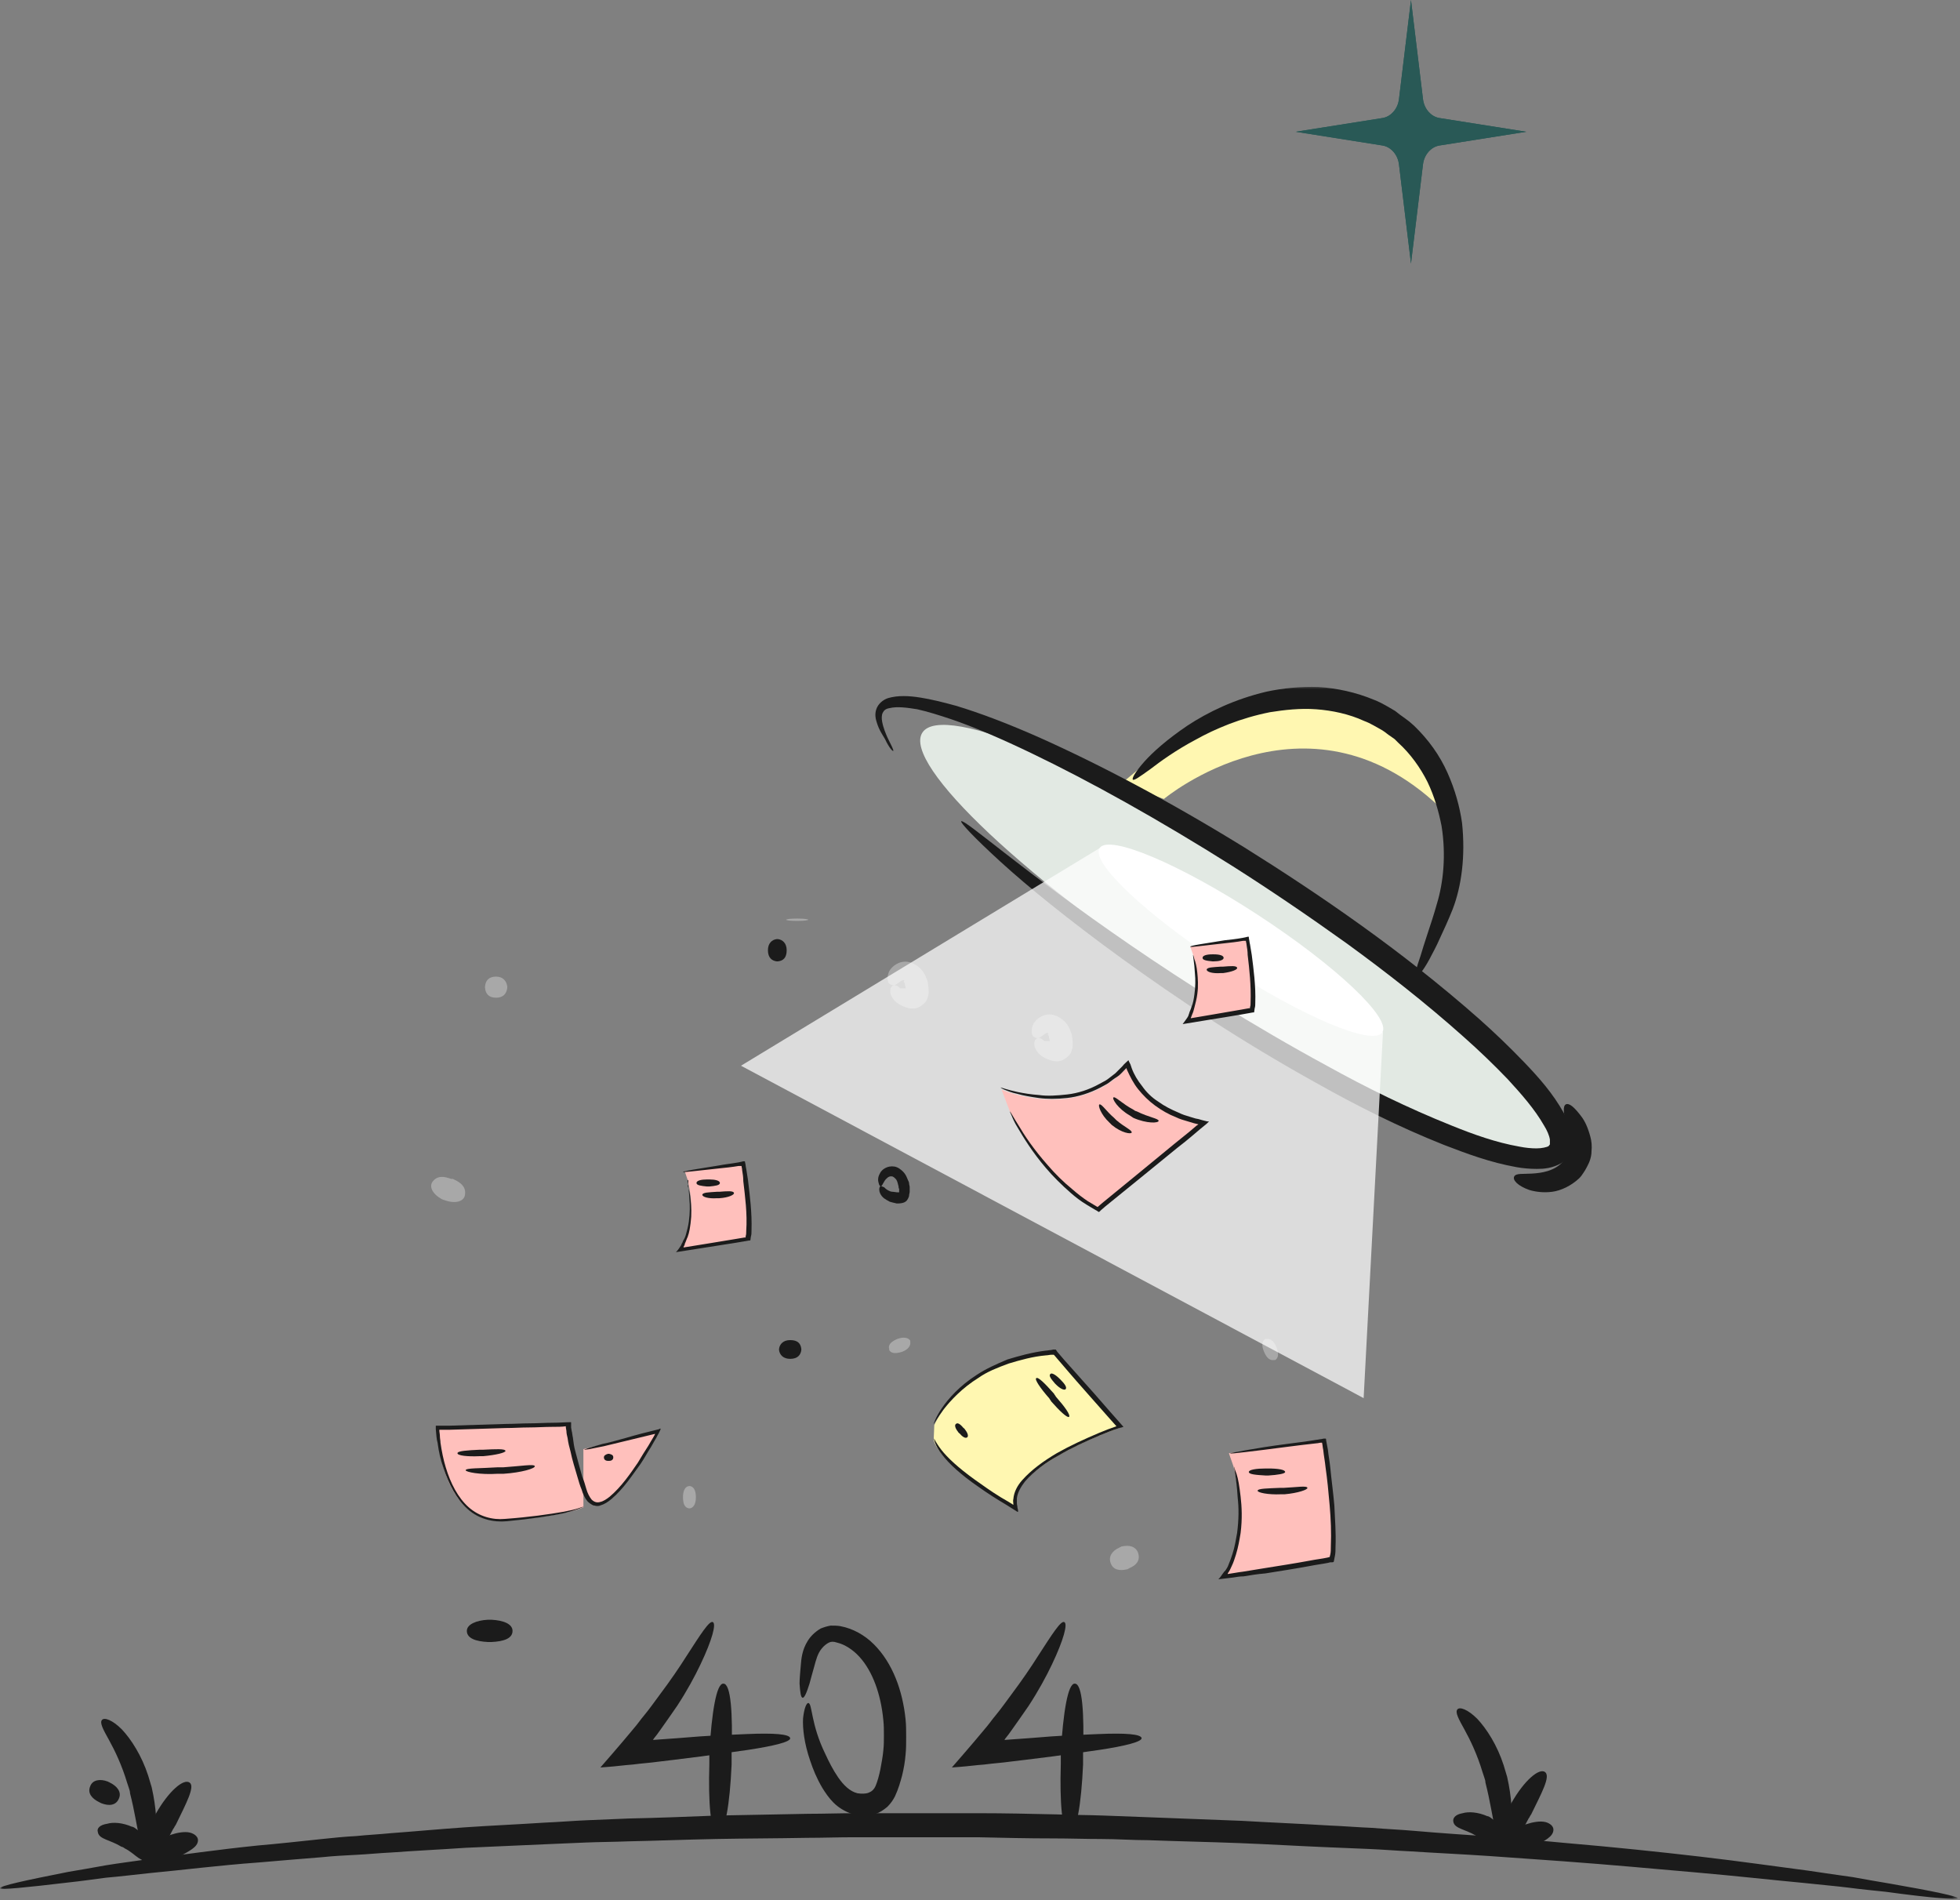 <svg width="357" height="346" viewBox="0 0 357 346" fill="none" xmlns="http://www.w3.org/2000/svg">
<rect x="0" y="0" width="357" height="346" fill="#808080" stroke="none"/>
<g clip-path="url(#clip0_2159_7534)">
<path fill-rule="evenodd" clip-rule="evenodd" d="M257 0L259.187 18.046C259.291 18.919 259.638 19.712 260.193 20.347C260.749 20.981 261.443 21.378 262.207 21.497L278 23.995L262.207 26.494C261.443 26.613 260.749 27.01 260.193 27.644C259.638 28.279 259.291 29.072 259.187 29.945L257 47.991L254.813 29.945C254.709 29.072 254.362 28.279 253.807 27.644C253.251 27.01 252.557 26.613 251.793 26.494L236 23.995L251.793 21.497C252.557 21.378 253.251 20.981 253.807 20.347C254.362 19.712 254.709 18.919 254.813 18.046L257 0Z" fill="#295956"/>
<path fill-rule="evenodd" clip-rule="evenodd" d="M257 0L259.187 18.046C259.291 18.919 259.638 19.712 260.193 20.347C260.749 20.981 261.443 21.378 262.207 21.497L278 23.995L262.207 26.494C261.443 26.613 260.749 27.01 260.193 27.644C259.638 28.279 259.291 29.072 259.187 29.945L257 47.991L254.813 29.945C254.709 29.072 254.362 28.279 253.807 27.644C253.251 27.01 252.557 26.613 251.793 26.494L236 23.995L251.793 21.497C252.557 21.378 253.251 20.981 253.807 20.347C254.362 19.712 254.709 18.919 254.813 18.046L257 0Z" fill="#295956"/>
<mask id="mask0_2159_7534" style="mask-type:luminance" maskUnits="userSpaceOnUse" x="0" y="125" width="357" height="221">
<path d="M356.562 125H0V346H356.562V125Z" fill="white"/>
</mask>
<g mask="url(#mask0_2159_7534)">
<path d="M356.562 345.68C356.669 345.36 352.187 344.398 344.186 343.011C342.158 342.691 339.918 342.264 337.464 341.836C335.01 341.516 332.343 341.089 329.356 340.662C323.594 339.915 316.979 338.953 309.618 338.1C302.256 337.245 294.148 336.391 285.399 335.644C281.024 335.217 276.544 334.896 271.849 334.469C267.155 334.149 262.353 333.829 257.446 333.402C254.992 333.189 252.431 333.082 249.87 332.868C247.31 332.762 244.75 332.547 242.189 332.442C236.961 332.12 231.626 331.907 226.186 331.587C220.744 331.373 215.196 331.16 209.541 330.946C206.767 330.84 203.887 330.733 201.006 330.626C198.125 330.52 195.244 330.52 192.365 330.413C187.67 330.306 183.083 330.199 178.388 330.199C173.799 330.199 169.106 330.199 164.411 330.199C161.53 330.199 158.65 330.199 155.769 330.199C152.889 330.199 150.008 330.306 147.234 330.306C141.579 330.413 136.031 330.52 130.59 330.626C125.149 330.84 119.814 331.053 114.586 331.16C112.026 331.267 109.358 331.373 106.905 331.48C104.344 331.587 101.89 331.8 99.329 331.907C94.422 332.227 89.514 332.442 84.82 332.762C80.125 333.082 75.644 333.509 71.27 333.829C69.136 334.042 66.895 334.149 64.868 334.362C62.734 334.469 60.707 334.683 58.68 334.896C54.626 335.324 50.785 335.751 47.051 336.071C39.689 336.818 33.074 337.78 27.313 338.527C24.432 338.953 21.765 339.274 19.204 339.7C16.75 340.128 14.51 340.555 12.483 340.875C4.374 342.477 0 343.438 0 343.865C0.107 344.185 4.481 343.758 12.59 342.797C14.617 342.584 16.857 342.264 19.311 341.943C21.765 341.729 24.432 341.409 27.42 341.089C33.181 340.555 39.796 339.7 47.157 339.167C50.785 338.847 54.733 338.527 58.68 338.206C60.707 337.993 62.734 337.886 64.868 337.78C67.002 337.673 69.136 337.458 71.27 337.353C75.644 337.031 80.125 336.818 84.82 336.498C89.514 336.284 94.315 336.071 99.223 335.858C101.677 335.751 104.237 335.644 106.691 335.537C109.252 335.431 111.812 335.431 114.373 335.324C119.601 335.217 124.936 335.004 130.376 334.896C135.818 334.789 141.366 334.789 147.021 334.683C149.795 334.683 152.675 334.576 155.555 334.576C158.436 334.576 161.317 334.576 164.197 334.576C168.892 334.576 173.479 334.576 178.068 334.576C182.655 334.683 187.243 334.789 191.937 334.789C194.818 334.789 197.698 334.896 200.579 334.896C203.46 334.896 206.234 335.111 209.115 335.111C214.77 335.324 220.318 335.431 225.758 335.644C231.2 335.858 236.534 336.178 241.656 336.391C244.216 336.498 246.776 336.605 249.337 336.711C251.898 336.818 254.352 337.031 256.805 337.138C261.713 337.458 266.515 337.673 271.209 337.993C275.904 338.313 280.384 338.633 284.758 338.953C293.507 339.594 301.509 340.342 308.871 340.982C316.233 341.622 322.848 342.369 328.609 342.904C331.49 343.224 334.157 343.438 336.717 343.758C339.171 344.078 341.412 344.291 343.439 344.505C352.08 345.68 356.562 346 356.562 345.68Z" fill="#1B1B1B"/>
<path d="M34.568 324.647C33.501 323.793 30.727 326.142 28.38 330.306C28.273 330.52 28.166 330.733 28.059 330.946C27.953 331.16 27.846 331.373 27.739 331.587C25.712 335.858 25.285 339.594 26.566 339.915C27.846 340.235 29.34 337.245 31.367 333.402C31.474 333.189 31.58 332.975 31.687 332.868C31.794 332.655 31.9 332.442 32.007 332.334C33.927 328.384 35.528 325.395 34.568 324.647Z" fill="#1B1B1B"/>
<path d="M18.565 313.224C18.139 313.758 18.779 314.932 19.846 316.853C20.913 318.775 22.193 321.444 23.153 324.647C23.26 324.967 23.366 325.288 23.473 325.608C23.58 325.929 23.686 326.249 23.686 326.569C24.54 329.878 24.967 332.975 25.5 335.217C26.034 337.458 26.567 338.847 27.314 338.74C27.954 338.74 28.381 337.245 28.488 334.896C28.594 332.547 28.488 329.238 27.634 325.502C27.527 325.182 27.421 324.754 27.314 324.434C27.207 324.113 27.101 323.687 26.994 323.366C25.82 319.736 23.9 316.747 22.193 314.932C20.486 313.224 18.992 312.689 18.565 313.224Z" fill="#1B1B1B"/>
<path d="M36.062 335.111C36.062 334.469 35.422 333.936 34.568 333.722C33.608 333.509 32.327 333.722 31.047 334.149L30.62 334.363L30.194 334.576C28.913 335.217 27.953 336.071 27.42 336.925C26.886 337.78 26.886 338.42 27.42 338.953C28.38 339.915 29.98 339.167 32.007 338.313L32.327 338.206L32.648 338.1C34.355 337.138 36.062 336.391 36.062 335.111Z" fill="#1B1B1B"/>
<path d="M17.819 333.616C17.925 334.363 18.566 334.683 19.312 335.004C20.059 335.324 21.02 335.644 22.086 336.285L22.407 336.391L22.727 336.605C23.794 337.138 24.54 337.886 25.18 338.313C25.821 338.74 26.461 339.06 27.208 338.847C27.741 338.633 28.061 337.886 27.741 336.711C27.421 335.537 26.461 334.149 24.967 333.189C24.86 333.082 24.647 332.975 24.54 332.868C24.327 332.762 24.22 332.655 24.007 332.655C22.3 331.907 20.593 331.8 19.526 332.12C18.139 332.334 17.605 332.975 17.819 333.616Z" fill="#1B1B1B"/>
<path d="M281.454 322.726C280.387 321.871 277.613 324.22 275.266 328.384C275.159 328.598 275.052 328.811 274.946 329.024C274.839 329.238 274.732 329.451 274.626 329.665C272.598 333.936 272.172 337.673 273.453 337.993C274.732 338.313 276.227 335.324 278.253 331.48C278.36 331.267 278.466 331.053 278.573 330.946C278.68 330.733 278.786 330.52 278.893 330.413C280.814 326.462 282.415 323.58 281.454 322.726Z" fill="#1B1B1B"/>
<path d="M265.446 311.302C265.02 311.836 265.66 313.009 266.726 314.931C267.794 316.853 269.074 319.522 270.033 322.726C270.14 323.046 270.247 323.366 270.353 323.686C270.46 324.007 270.568 324.327 270.568 324.647C271.421 327.957 271.848 331.053 272.381 333.295C272.914 335.537 273.447 336.925 274.195 336.818C274.835 336.818 275.262 335.324 275.368 332.975C275.475 330.626 275.368 327.316 274.515 323.58C274.408 323.26 274.302 322.833 274.195 322.512C274.088 322.191 273.982 321.765 273.875 321.444C272.701 317.815 270.781 314.825 269.074 313.011C267.366 311.302 265.873 310.768 265.446 311.302Z" fill="#1B1B1B"/>
<path d="M282.946 333.189C282.946 332.547 282.306 332.014 281.452 331.8C280.492 331.587 279.212 331.8 277.931 332.227L277.505 332.442L277.078 332.655C275.798 333.295 274.837 334.149 274.304 335.004C273.771 335.858 273.771 336.498 274.304 337.031C275.264 337.993 276.865 337.245 278.892 336.391L279.212 336.284L279.532 336.178C281.345 335.217 282.946 334.469 282.946 333.189Z" fill="#1B1B1B"/>
<path d="M264.703 331.694C264.809 332.442 265.449 332.762 266.196 333.082C266.944 333.402 267.903 333.722 268.97 334.363L269.29 334.469L269.61 334.683C270.678 335.217 271.424 335.964 272.064 336.391C272.704 336.818 273.345 337.138 274.092 336.925C274.625 336.711 274.945 335.964 274.625 334.789C274.305 333.615 273.345 332.227 271.851 331.267C271.744 331.16 271.531 331.053 271.424 330.946C271.211 330.84 271.104 330.733 270.891 330.733C269.183 329.985 267.477 329.878 266.409 330.199C265.129 330.413 264.596 331.053 264.703 331.694Z" fill="#1B1B1B"/>
<path d="M16.431 325.288C15.898 326.569 16.751 327.529 18.031 328.171C18.138 328.171 18.138 328.277 18.245 328.277C18.352 328.277 18.352 328.384 18.458 328.384C19.845 328.918 21.125 328.811 21.659 327.529C22.192 326.355 21.339 325.288 20.059 324.647C19.952 324.647 19.952 324.54 19.845 324.54C19.738 324.54 19.738 324.434 19.632 324.434C18.245 323.9 16.858 324.113 16.431 325.288Z" fill="#1B1B1B"/>
<path d="M160.465 215.962C160.785 215.962 160.892 215.108 161.533 214.574C161.853 214.254 162.173 214.147 162.6 214.254C162.813 214.361 162.919 214.468 163.133 214.681C163.346 214.895 163.453 215.215 163.559 215.642C163.559 215.749 163.666 215.962 163.666 216.069C163.666 216.176 163.666 216.39 163.773 216.496C163.773 216.71 163.773 216.923 163.773 217.03C163.773 217.137 163.773 217.137 163.773 217.137C163.773 217.137 163.773 217.137 163.559 217.137C163.239 217.137 162.813 217.03 162.6 217.03C162.28 217.03 162.066 216.923 161.853 216.817C161.426 216.603 161.213 216.39 161 216.176C160.785 216.176 160.572 215.962 160.465 215.962C160.359 215.962 160.145 216.176 160.145 216.603C160.145 217.03 160.359 217.671 161 218.204C161.32 218.418 161.64 218.632 162.066 218.845C162.493 218.952 162.813 219.059 163.346 219.165C163.559 219.165 163.986 219.165 164.414 219.059C164.84 218.952 165.16 218.738 165.374 218.311C165.48 218.098 165.587 217.884 165.587 217.671C165.587 217.457 165.694 217.244 165.694 217.03C165.694 216.71 165.694 216.496 165.694 216.176C165.694 215.962 165.587 215.749 165.587 215.535C165.587 215.322 165.48 215.108 165.374 214.895C165.16 214.361 164.947 213.827 164.52 213.4C164.094 212.973 163.559 212.546 162.919 212.439C161.64 212.226 160.572 212.973 160.252 213.72C159.825 214.468 159.932 215.108 160.039 215.429C160.145 215.856 160.252 216.069 160.465 215.962Z" fill="#1B1B1B"/>
<path d="M162.811 179.449C163.451 179.343 163.877 178.595 164.517 178.488C164.624 178.488 164.732 178.489 164.732 178.595C164.732 178.595 164.732 178.809 164.732 178.488C164.732 178.488 164.732 178.489 164.624 178.702C164.517 178.809 164.624 178.809 164.624 178.809C164.732 178.915 164.838 179.129 164.838 179.449C164.838 179.556 164.945 179.663 164.945 179.77C164.945 179.876 164.945 179.983 164.945 180.09C164.945 180.303 164.945 180.41 165.052 180.624L165.372 180.731C165.478 180.731 165.585 180.731 165.691 180.837C165.905 180.837 166.118 180.944 166.225 181.051C166.438 181.158 166.225 181.051 166.225 180.944C166.118 180.731 166.011 180.41 166.011 179.983C166.011 179.983 166.011 179.983 165.905 179.983C165.798 179.983 165.585 179.983 165.265 179.983C164.945 179.983 164.732 179.983 164.517 179.983C164.304 179.983 164.197 179.983 163.984 179.983C163.664 179.663 163.237 179.343 162.811 179.449C162.384 179.556 162.064 179.876 162.171 180.731C162.171 181.158 162.491 181.691 162.917 182.225C163.344 182.652 163.984 183.079 164.624 183.293C164.838 183.4 165.158 183.506 165.585 183.613C166.011 183.613 166.545 183.827 167.398 183.4C167.826 183.186 168.359 182.759 168.679 182.332C168.999 181.798 168.999 181.478 169.106 181.158C169.212 180.517 169.106 180.09 169.106 179.77C169.106 179.556 168.999 179.236 168.999 179.022C168.999 178.809 168.892 178.488 168.786 178.275C168.572 177.634 168.252 176.994 167.718 176.46C167.185 175.926 166.438 175.392 165.478 175.179C163.771 174.859 162.384 176.033 161.958 176.887C161.53 177.848 161.638 178.595 161.851 179.022C162.171 179.343 162.491 179.449 162.811 179.449Z" fill="#A8A8A8"/>
<path d="M223.837 264.647L241.015 262.298C241.015 262.298 243.682 278.418 242.401 283.971C231.199 286.106 222.664 287.173 222.664 287.173C222.664 287.173 227.892 280.767 224.691 267.102" fill="#FFC0BC"/>
<path d="M224.797 267.103C224.69 267.103 225.224 269.132 225.437 272.761C225.65 274.576 225.65 276.712 225.33 279.167C225.117 280.341 224.904 281.73 224.477 283.01C224.264 283.652 224.051 284.292 223.731 285.039C223.624 285.359 223.411 285.679 223.196 286L222.983 286.214C222.876 286.321 222.77 286.534 222.663 286.641C222.45 286.961 222.236 287.281 221.916 287.601C222.77 287.494 223.731 287.388 224.584 287.281C225.224 287.174 225.864 287.068 226.505 287.068C227.785 286.854 229.064 286.641 230.452 286.534C233.119 286.107 235.893 285.679 238.774 285.146C239.841 284.932 240.801 284.825 241.868 284.612L242.295 284.505H242.615C242.721 284.505 242.828 284.505 242.935 284.399L243.148 283.33C243.255 282.797 243.255 282.263 243.255 281.73C243.361 279.061 243.148 276.605 243.041 274.149C242.828 271.694 242.508 269.452 242.295 267.21C242.188 266.141 241.975 265.074 241.868 264.007C241.762 263.473 241.655 262.832 241.547 262.299C241.547 262.192 241.547 261.978 241.441 261.978H241.121L240.587 262.085C240.374 262.085 240.054 262.192 239.841 262.192C237.92 262.512 236.107 262.725 234.506 262.939C231.199 263.366 228.638 263.794 226.825 264.114C225.01 264.434 224.051 264.647 224.051 264.647C224.051 264.754 225.01 264.647 226.825 264.434C228.638 264.221 231.305 263.9 234.506 263.473C236.107 263.259 237.92 263.046 239.841 262.832C240.054 262.832 240.374 262.725 240.587 262.725H240.801C240.907 263.152 240.907 263.579 241.014 264.007C241.121 265.074 241.334 266.141 241.441 267.21C241.762 269.452 241.975 271.694 242.188 274.149C242.401 276.605 242.508 279.061 242.401 281.623C242.401 282.156 242.401 282.69 242.295 283.117L242.188 283.545L241.762 283.652C240.801 283.865 239.734 283.972 238.666 284.185C235.787 284.719 233.013 285.146 230.345 285.572C229.064 285.786 227.678 286 226.398 286.214C225.437 286.321 224.477 286.534 223.624 286.641V286.534L223.837 286.214C224.051 285.894 224.157 285.573 224.371 285.146C224.69 284.505 224.904 283.758 225.117 283.117C225.544 281.73 225.757 280.448 225.97 279.167C226.29 276.605 226.185 274.363 225.97 272.548C225.757 270.732 225.544 269.345 225.224 268.384C224.904 267.637 224.797 267.103 224.797 267.103Z" fill="#1B1B1B"/>
<path d="M170.173 259.523C170.173 259.523 174.868 247.885 192.259 246.39C204.102 259.95 204.102 259.95 204.102 259.95C204.102 259.95 182.87 267.103 185.003 274.897C170.387 266.463 170.066 262.192 170.066 262.192" fill="#FFF7B1"/>
<path d="M170.173 261.977C170.066 261.977 170.281 263.258 171.561 264.86C172.841 266.568 175.081 268.596 178.175 270.732C179.67 271.8 181.483 272.974 183.297 274.042C183.937 274.469 184.683 274.896 185.323 275.322H185.43V275.216V275.002L185.323 274.575C185.323 274.255 185.217 274.042 185.217 273.722C185.217 273.402 185.217 273.187 185.217 272.867C185.323 271.8 185.964 270.732 186.711 269.771C188.311 267.956 190.445 266.355 192.792 265.073C195.14 263.685 197.699 262.511 200.474 261.337C201.008 261.123 201.541 260.909 202.074 260.696L202.928 260.376L203.889 260.056L204.635 259.842L202.181 257.066C200.26 254.824 198.34 252.689 196.526 250.66C195.566 249.593 194.712 248.632 193.859 247.671C193.432 247.137 193.006 246.711 192.579 246.176L192.366 245.856C192.259 245.642 192.046 245.856 191.939 245.749L191.405 245.856C191.085 245.856 190.765 245.963 190.445 245.963C187.884 246.283 185.644 246.924 183.51 247.564C181.483 248.418 179.563 249.273 177.962 250.34C174.761 252.369 172.734 254.718 171.561 256.426C170.387 258.134 170.066 259.308 170.066 259.308C170.173 259.308 170.601 258.347 171.881 256.639C173.162 255.038 175.188 252.796 178.282 250.874C179.776 249.806 181.696 249.058 183.723 248.311C185.858 247.671 188.097 247.031 190.552 246.817C190.871 246.817 191.191 246.711 191.511 246.711H191.939L192.046 246.817C192.472 247.351 192.899 247.778 193.326 248.311C194.179 249.273 195.033 250.34 195.993 251.407C197.806 253.436 199.727 255.678 201.648 257.813L203.354 259.735L201.861 260.269C201.328 260.482 200.795 260.696 200.26 260.909C197.486 262.084 194.925 263.258 192.472 264.646C190.125 266.034 187.884 267.636 186.178 269.558C185.323 270.518 184.683 271.693 184.577 272.974C184.47 273.294 184.577 273.615 184.577 273.935V274.042C184.257 273.828 184.043 273.722 183.723 273.507C181.803 272.44 180.096 271.266 178.602 270.198C175.508 268.063 173.267 266.142 171.881 264.54C171.241 263.793 170.814 263.151 170.494 262.618C170.281 262.298 170.173 261.977 170.173 261.977Z" fill="#1B1B1B"/>
<path d="M234.079 268.063C234.079 267.636 232.798 267.422 230.985 267.422C230.879 267.422 230.772 267.422 230.772 267.422C230.665 267.422 230.559 267.422 230.559 267.422C228.851 267.422 227.465 267.636 227.465 268.063C227.465 268.489 228.744 268.596 230.559 268.704C230.665 268.704 230.772 268.704 230.772 268.704C230.879 268.704 230.985 268.704 230.985 268.704C232.693 268.596 234.079 268.383 234.079 268.063Z" fill="#1B1B1B"/>
<path d="M238.136 270.945C238.03 270.518 236.217 270.838 233.869 270.945H233.549H233.229C230.882 271.053 229.068 271.053 229.068 271.48C229.068 271.8 230.882 272.227 233.336 272.12H233.656H233.976C236.43 271.906 238.243 271.266 238.136 270.945Z" fill="#1B1B1B"/>
<path d="M124.721 213.293L135.497 211.799C135.497 211.799 137.204 221.941 136.351 225.464C129.309 226.746 123.975 227.493 123.975 227.493C123.975 227.493 127.282 223.436 125.255 214.895" fill="#FFC0BC"/>
<path d="M125.253 214.896C125.146 214.896 125.466 216.177 125.573 218.419C125.679 219.487 125.679 220.874 125.466 222.476C125.359 223.223 125.146 224.077 124.933 224.825C124.826 225.252 124.613 225.679 124.398 225.999C124.398 226.106 124.292 226.213 124.292 226.319C124.185 226.426 124.185 226.426 124.078 226.746C123.865 227.067 123.545 227.601 123.119 228.028C126.426 227.494 130.053 226.96 134.002 226.319C134.641 226.213 135.281 226.106 135.921 225.999C136.028 225.999 136.348 225.892 136.668 225.892L136.776 225.145C136.882 224.825 136.882 224.504 136.882 224.077C136.989 220.768 136.561 217.672 136.241 214.896C136.135 214.255 136.028 213.508 135.921 212.867C135.815 212.44 135.815 212.013 135.708 211.693C135.708 211.586 135.708 211.479 135.601 211.479H135.388L134.961 211.586L134.428 211.693C133.254 211.906 132.081 212.013 131.014 212.227C126.959 212.867 124.398 213.294 124.398 213.401C124.398 213.508 125.039 213.401 126.213 213.294C127.386 213.188 128.987 212.974 131.121 212.76C132.187 212.654 133.254 212.547 134.535 212.333H134.961H135.068C135.068 212.547 135.175 212.76 135.175 213.081C135.281 213.721 135.388 214.362 135.388 215.109C135.708 217.885 136.135 220.981 135.921 224.184C135.921 224.504 135.921 224.825 135.815 225.145V225.359H135.601C134.961 225.465 134.322 225.572 133.682 225.679C130.373 226.213 127.279 226.746 124.506 227.174V227.067L124.613 226.853C124.719 226.746 124.719 226.64 124.719 226.533C124.933 226.106 125.039 225.679 125.253 225.252C125.573 224.398 125.679 223.544 125.786 222.689C125.999 221.088 125.893 219.7 125.786 218.526C125.679 217.351 125.466 216.497 125.253 215.963C125.466 215.109 125.359 214.789 125.253 214.896Z" fill="#1B1B1B"/>
<path d="M131.125 215.429C131.125 215.001 130.272 214.788 129.204 214.788C129.097 214.788 129.097 214.788 128.991 214.788C128.884 214.788 128.884 214.788 128.777 214.788C127.711 214.788 126.857 215.001 126.857 215.429C126.857 215.856 127.711 215.962 128.777 216.069C128.884 216.069 128.884 216.069 128.991 216.069C129.097 216.069 129.097 216.069 129.204 216.069C130.272 215.962 131.125 215.856 131.125 215.429Z" fill="#1B1B1B"/>
<path d="M133.684 217.243C133.577 216.816 132.403 216.923 131.016 217.03H130.803H130.59C129.095 217.137 128.029 217.137 127.922 217.564C127.922 217.991 129.095 218.311 130.59 218.204H130.803H131.016C132.724 218.098 133.79 217.564 133.684 217.243Z" fill="#1B1B1B"/>
<path d="M194.073 253.009C194.393 252.689 193.966 252.049 193.22 251.302L193.112 251.194L193.006 251.087C192.259 250.34 191.512 249.913 191.299 250.233C190.979 250.553 191.512 251.194 192.152 251.942L192.259 252.049L192.366 252.155C193.006 252.796 193.753 253.222 194.073 253.009Z" fill="#1B1B1B"/>
<path d="M194.711 258.028C195.032 257.708 193.964 256.213 192.365 254.398C192.258 254.292 192.258 254.185 192.151 254.078C192.045 253.97 192.045 253.865 191.938 253.757C190.337 251.943 189.057 250.661 188.736 250.981C188.416 251.195 189.484 252.797 191.084 254.612C191.19 254.718 191.19 254.825 191.297 254.932C191.404 255.039 191.404 255.145 191.51 255.252C193.005 256.961 194.391 258.241 194.711 258.028Z" fill="#1B1B1B"/>
<path d="M176.147 261.765C176.467 261.552 176.253 260.91 175.72 260.27C175.72 260.27 175.72 260.163 175.614 260.163C175.614 260.163 175.614 260.057 175.506 260.057C174.973 259.416 174.439 258.989 174.119 259.31C173.799 259.523 174.013 260.163 174.546 260.804C174.546 260.804 174.546 260.91 174.653 260.91C174.653 260.91 174.653 261.017 174.759 261.017C175.293 261.658 175.827 261.979 176.147 261.765Z" fill="#1B1B1B"/>
<path d="M106.264 263.901L119.708 260.59C119.708 260.59 109.251 280.448 106.264 271.587C103.277 262.619 103.383 259.31 103.383 259.31L79.484 259.95C79.484 259.95 80.125 277.993 92.181 276.925C104.237 275.857 106.264 274.47 106.264 274.47" fill="#FFC0BC"/>
<path d="M106.263 274.362C106.263 274.362 105.943 274.469 105.303 274.682C104.663 274.896 103.703 275.109 102.529 275.323C100.075 275.749 96.448 276.284 91.967 276.604C89.726 276.818 87.272 276.177 85.352 274.469C83.431 272.76 82.044 270.091 81.191 267.209C80.764 265.82 80.444 264.22 80.231 262.725C80.231 262.298 80.124 261.978 80.124 261.551C80.124 261.123 80.017 260.803 80.017 260.376C80.017 260.376 79.91 260.376 80.444 260.376C80.871 260.376 81.297 260.376 81.724 260.376C85.032 260.269 88.552 260.162 92.073 260.056C93.567 260.056 94.954 259.949 96.341 259.949C97.728 259.949 99.222 259.842 100.609 259.842C101.462 259.842 102.316 259.842 103.062 259.735V259.949L103.169 260.589C103.169 261.016 103.276 261.444 103.382 261.871C103.489 262.725 103.703 263.578 103.916 264.326C104.236 265.927 104.77 267.529 105.196 269.024C105.41 269.771 105.623 270.518 105.943 271.266C106.156 272.013 106.477 272.76 107.01 273.402C107.33 273.722 107.65 273.935 108.077 274.149C108.29 274.149 108.504 274.255 108.717 274.255C108.93 274.255 109.144 274.255 109.357 274.149C110.104 273.935 110.744 273.507 111.384 272.974C113.625 271.053 115.118 268.704 116.613 266.675C117.359 265.607 117.892 264.54 118.532 263.578C118.852 263.045 119.067 262.618 119.387 262.084C119.6 261.764 119.707 261.444 119.92 261.123L120.24 260.482L120.347 260.162C120.24 260.162 120.133 260.162 120.027 260.269C117.786 260.803 115.758 261.337 113.945 261.871C112.345 262.298 110.958 262.725 109.784 262.938C108.717 263.258 107.864 263.472 107.223 263.685C106.583 263.9 106.37 264.006 106.37 264.006C106.37 264.006 106.69 264.006 107.33 263.9C107.97 263.793 108.824 263.578 109.997 263.365C112.238 262.831 115.332 262.084 119.28 261.123C119.493 261.016 118.639 262.298 118.106 263.258C117.466 264.22 116.826 265.287 116.186 266.355C114.798 268.383 113.198 270.732 111.064 272.547C110.531 272.974 109.891 273.402 109.357 273.507C108.717 273.722 108.184 273.507 107.757 273.08C107.33 272.547 107.01 271.906 106.797 271.158C106.583 270.411 106.37 269.664 106.05 268.917C105.623 267.422 105.196 265.82 104.77 264.22C104.556 263.472 104.449 262.618 104.343 261.764C104.236 261.337 104.236 260.909 104.129 260.589L104.023 259.949V259.842V259.629V258.988C102.956 258.988 101.889 259.095 100.715 259.095C99.222 259.095 97.835 259.202 96.448 259.202C95.061 259.202 93.567 259.309 92.18 259.309C88.659 259.415 85.138 259.522 81.831 259.629C81.404 259.629 80.977 259.629 80.55 259.629H79.804H79.484H79.377V259.735V260.269C79.484 261.231 79.484 261.978 79.697 262.725C79.91 264.326 80.231 265.82 80.764 267.316C81.724 270.198 83.111 272.974 85.138 274.789C87.272 276.711 89.939 277.244 92.287 277.031C96.768 276.604 100.395 276.071 102.849 275.536C104.983 275.002 106.263 274.469 106.263 274.362Z" fill="#1B1B1B"/>
<path d="M92.073 264.22C91.966 263.793 90.259 263.9 88.019 264.006H87.698H87.378C85.138 264.113 83.324 264.22 83.324 264.647C83.324 265.073 85.138 265.287 87.378 265.18H87.698H88.019C90.366 264.967 92.073 264.54 92.073 264.22Z" fill="#1B1B1B"/>
<path d="M97.41 266.995C97.303 266.569 94.849 266.995 91.648 267.209C91.435 267.209 91.329 267.209 91.115 267.209C90.902 267.209 90.795 267.209 90.582 267.209C87.381 267.422 84.82 267.316 84.82 267.742C84.82 268.063 87.381 268.596 90.688 268.383C90.902 268.383 91.008 268.383 91.222 268.383C91.435 268.383 91.542 268.383 91.755 268.383C94.956 268.169 97.516 267.422 97.41 266.995Z" fill="#1B1B1B"/>
<path d="M109.998 265.394C109.998 265.82 110.318 266.034 110.745 266.034C110.745 266.034 110.745 266.034 110.852 266.034C110.852 266.034 110.852 266.034 110.958 266.034C111.385 266.034 111.705 265.82 111.705 265.394C111.705 264.967 111.385 264.86 110.958 264.753C110.958 264.753 110.958 264.753 110.852 264.753C110.852 264.753 110.852 264.753 110.745 264.753C110.318 264.86 109.998 265.073 109.998 265.394Z" fill="#1B1B1B"/>
<path d="M189.057 189.059C189.697 188.952 190.124 188.205 190.765 188.098C190.871 188.098 190.978 188.098 190.978 188.205C190.978 188.205 190.978 188.418 190.978 188.098C190.978 188.098 190.978 188.098 190.871 188.312C190.765 188.418 190.871 188.418 190.871 188.418C190.978 188.525 191.085 188.739 191.085 189.059C191.085 189.166 191.191 189.273 191.191 189.379C191.191 189.486 191.191 189.593 191.191 189.7C191.191 189.913 191.191 190.02 191.298 190.233L191.618 190.34C191.725 190.34 191.831 190.34 191.938 190.447C192.151 190.447 192.365 190.554 192.471 190.66C192.685 190.767 192.471 190.66 192.471 190.554C192.365 190.34 192.258 190.02 192.258 189.593C192.258 189.593 192.258 189.593 192.151 189.593C192.045 189.593 191.831 189.593 191.511 189.593C191.191 189.593 190.978 189.593 190.765 189.593C190.552 189.593 190.445 189.593 190.232 189.593C189.911 189.273 189.484 188.952 189.057 189.059C188.631 189.166 188.311 189.486 188.417 190.34C188.417 190.767 188.737 191.301 189.164 191.835C189.591 192.262 190.232 192.689 190.871 192.903C191.085 193.009 191.405 193.116 191.831 193.223C192.258 193.223 192.791 193.436 193.646 193.009C194.072 192.796 194.605 192.369 194.925 191.942C195.245 191.408 195.245 191.088 195.352 190.767C195.459 190.127 195.352 189.7 195.352 189.379C195.352 189.166 195.245 188.846 195.245 188.632C195.245 188.418 195.139 188.098 195.032 187.885C194.819 187.244 194.499 186.604 193.966 186.07C193.431 185.536 192.685 185.002 191.725 184.789C190.017 184.468 188.631 185.643 188.204 186.497C187.777 187.458 187.884 188.205 188.097 188.632C188.417 188.952 188.737 189.059 189.057 189.059Z" fill="#A8A8A8"/>
<path d="M163.452 243.828C162.172 244.363 161.745 245.003 161.959 245.644V245.75V245.857C162.278 246.392 162.918 246.605 164.306 246.177C165.479 245.75 165.906 245.003 165.799 244.363V244.256V244.148C165.479 243.615 164.626 243.401 163.452 243.828Z" fill="#A8A8A8"/>
<path d="M124.402 272.653C124.402 274.042 124.83 274.575 125.47 274.682H125.577H125.683C126.217 274.575 126.75 274.042 126.75 272.653C126.75 271.373 126.323 270.731 125.683 270.625H125.577H125.47C124.83 270.731 124.402 271.373 124.402 272.653Z" fill="#A8A8A8"/>
<path d="M78.952 215.002C77.992 215.962 78.738 217.457 80.552 218.418L80.872 218.525L81.192 218.631C83.113 219.272 84.713 218.738 84.713 217.35C84.82 216.069 83.86 215.322 82.686 214.788L82.473 214.681H82.153C80.979 214.254 79.805 214.041 78.952 215.002Z" fill="#A8A8A8"/>
<path d="M90.367 177.849C88.98 177.849 88.447 178.596 88.34 179.664V179.771V179.877C88.447 180.945 88.98 181.692 90.367 181.692C91.647 181.692 92.287 180.945 92.394 179.877V179.771V179.664C92.287 178.703 91.647 177.849 90.367 177.849Z" fill="#A8A8A8"/>
<path d="M231.945 170.801C230.558 170.801 230.024 171.549 229.918 172.403V172.51V172.616C230.024 173.577 230.558 174.218 231.945 174.218C233.225 174.218 233.865 173.471 233.972 172.616V172.51V172.403C233.972 171.549 233.225 170.801 231.945 170.801Z" fill="#A8A8A8"/>
<path d="M145.206 167.278C143.82 167.278 143.287 167.385 143.18 167.492C143.287 167.599 143.82 167.705 145.206 167.705C146.487 167.705 147.127 167.599 147.234 167.492C147.127 167.385 146.487 167.278 145.206 167.278Z" fill="#A8A8A8"/>
<path d="M230.241 246.176C230.774 247.458 231.414 247.778 232.055 247.671H232.161H232.268C232.801 247.351 233.015 246.604 232.481 245.322C232.055 244.147 231.307 243.721 230.667 243.827H230.561H230.454C229.921 244.147 229.707 245.002 230.241 246.176Z" fill="#A8A8A8"/>
<path d="M202.289 284.612C202.715 285.894 203.888 286.107 205.276 285.786C205.383 285.786 205.383 285.786 205.489 285.679C205.596 285.679 205.596 285.679 205.703 285.573C206.983 285.039 207.729 284.185 207.302 282.797C206.876 281.623 205.703 281.303 204.315 281.623C204.208 281.623 204.208 281.623 204.102 281.73C203.995 281.73 203.995 281.73 203.888 281.836C202.609 282.37 201.861 283.438 202.289 284.612Z" fill="#A8A8A8"/>
<path d="M139.873 173.045C139.873 174.432 140.619 174.966 141.474 175.073H141.58H141.687C142.647 174.966 143.287 174.432 143.287 173.045C143.287 171.763 142.54 171.123 141.687 171.016H141.58H141.474C140.619 171.123 139.873 171.763 139.873 173.045Z" fill="#1B1B1B"/>
<path d="M143.926 247.458C145.313 247.458 145.846 246.711 145.953 245.856V245.749V245.642C145.846 244.682 145.313 244.042 143.926 244.042C142.646 244.042 142.006 244.789 141.898 245.642V245.749V245.856C142.006 246.711 142.646 247.458 143.926 247.458Z" fill="#1B1B1B"/>
<path d="M85.033 296.996C85.033 298.384 86.74 298.918 88.874 299.024C88.981 299.024 89.087 299.024 89.194 299.024C89.301 299.024 89.407 299.024 89.514 299.024C91.755 298.918 93.355 298.384 93.355 296.996C93.355 295.715 91.648 295.074 89.514 294.967C89.407 294.967 89.301 294.967 89.194 294.967C89.087 294.967 88.981 294.967 88.874 294.967C86.74 295.074 85.033 295.822 85.033 296.996Z" fill="#1B1B1B"/>
<path d="M211.994 145.499C211.994 145.499 237.814 123.932 262.14 146.887C260.539 138.132 256.272 133.648 256.272 133.648L239.734 127.776L226.931 129.164L211.888 136.317L204.207 142.723L211.994 145.499Z" fill="#FFF7B1"/>
<path d="M284.053 209.038C287.784 203.306 264.828 181.731 232.782 160.848C200.735 139.965 171.732 127.683 168.003 133.415C164.273 139.147 187.227 160.722 219.275 181.605C251.321 202.487 280.323 214.769 284.053 209.038Z" fill="#E2E9E3"/>
<path d="M251.778 188.005C253.449 185.436 243.277 175.841 229.056 166.574C214.835 157.307 201.951 151.878 200.28 154.447C198.607 157.016 208.78 166.612 223 175.878C237.222 185.145 250.106 190.575 251.778 188.005Z" fill="white"/>
<path d="M162.703 136.744C162.81 136.637 162.383 135.783 161.636 134.288C161.316 133.541 160.889 132.58 160.676 131.406C160.569 130.872 160.569 130.231 160.782 129.804C160.996 129.377 161.316 129.057 162.062 128.95C163.343 128.63 165.156 128.843 167.077 129.164C168.998 129.591 171.024 130.231 173.265 130.979C177.64 132.473 182.547 134.609 187.882 137.171C198.551 142.296 211.033 149.235 224.584 157.776C231.305 162.047 238.24 166.745 245.389 171.869C252.43 176.994 259.685 182.652 266.62 188.845C269.394 191.3 272.061 193.862 274.622 196.531C277.076 199.201 279.53 201.976 281.236 204.966C281.77 205.82 282.196 206.781 282.304 207.528C282.304 207.742 282.304 207.848 282.304 208.062C282.304 208.169 282.304 208.275 282.304 208.382C282.304 208.382 282.303 208.489 282.196 208.489C282.196 208.489 282.196 208.489 282.196 208.596C282.196 208.596 282.09 208.596 282.09 208.702C281.77 208.916 280.81 209.129 279.85 209.129C278.889 209.129 277.822 209.023 276.756 208.809C272.488 208.062 268.327 206.567 264.38 204.966C256.378 201.763 248.803 198.026 241.867 194.183C227.891 186.602 215.835 178.915 206.02 172.189C196.203 165.463 188.629 159.698 183.4 155.641C178.173 151.584 175.399 149.342 175.079 149.556C174.866 149.769 177.319 152.438 182.227 156.922C187.135 161.406 194.603 167.492 204.312 174.538C214.021 181.585 225.97 189.592 240.054 197.385C247.095 201.336 254.671 205.179 262.992 208.489C267.154 210.09 271.421 211.692 276.223 212.546C277.396 212.759 278.676 212.866 279.957 212.866C281.236 212.866 282.731 212.759 284.437 211.799C285.29 211.265 285.931 210.304 286.251 209.343C286.358 208.916 286.465 208.382 286.465 207.955C286.465 207.528 286.465 207.101 286.358 206.674C286.145 205.073 285.505 203.898 284.864 202.724C282.837 199.094 280.277 196.211 277.609 193.435C274.942 190.659 272.274 188.097 269.394 185.535C262.246 179.236 254.991 173.577 247.842 168.453C240.694 163.328 233.546 158.63 226.717 154.36C213.061 145.926 200.258 139.199 189.269 134.288C183.72 131.833 178.707 129.911 174.118 128.523C171.772 127.883 169.638 127.349 167.61 127.029C165.584 126.708 163.556 126.601 161.742 127.135C160.782 127.456 159.929 128.203 159.609 129.164C159.289 130.125 159.502 130.979 159.716 131.619C160.142 133.007 160.782 133.861 161.209 134.609C161.956 136.21 162.596 136.851 162.703 136.744Z" fill="#1B1B1B"/>
<path d="M257.98 177.741C258.301 177.848 259.155 176.887 260.328 174.752C260.861 173.684 261.609 172.403 262.249 170.908C262.995 169.307 263.742 167.705 264.596 165.57C266.196 161.406 266.943 155.961 266.303 149.876C265.876 146.886 265.023 143.79 263.635 140.694C262.249 137.598 260.221 134.715 257.554 132.153L256.7 131.406L255.847 130.765C255.207 130.338 254.673 129.911 254.14 129.484C252.86 128.737 251.687 127.989 250.299 127.456C246.992 126.068 243.471 125.32 240.164 125.107C236.856 125 233.656 125.32 230.668 125.961C224.8 127.349 219.999 129.698 216.265 132.153C212.637 134.609 209.97 136.957 208.369 138.772C206.769 140.587 206.129 141.762 206.343 141.975C206.556 142.189 207.622 141.441 209.543 140.054C211.356 138.666 214.131 136.637 217.758 134.715C221.386 132.687 225.973 130.765 231.308 129.698C233.976 129.271 236.856 128.95 239.737 129.164C242.618 129.377 245.712 130.018 248.485 131.299C249.659 131.726 250.619 132.367 251.792 133.007C252.327 133.328 252.753 133.755 253.286 134.075L254.033 134.609L254.673 135.249C256.914 137.278 258.728 139.84 260.008 142.402C261.289 145.071 262.035 147.741 262.569 150.41C263.422 155.748 262.889 160.766 261.715 164.609C261.182 166.531 260.541 168.453 260.008 170.054C259.475 171.656 259.048 173.043 258.728 174.111C257.98 176.246 257.66 177.527 257.98 177.741Z" fill="#1B1B1B"/>
<path opacity="0.72" d="M200.26 154.467L134.965 194.076L248.378 254.611L251.899 187.99L200.26 154.467Z" fill="white"/>
<path d="M182.441 198.454C182.441 198.454 196.311 204.54 205.486 194.184C208.26 201.977 215.408 204.006 219.462 204.753C205.913 216.07 200.152 220.447 200.152 220.447C200.152 220.447 190.763 215.963 183.935 202.404" fill="#FFC0BC"/>
<path d="M183.936 202.403C183.936 202.403 184.042 202.724 184.256 203.151C184.469 203.685 184.789 204.432 185.323 205.286C186.39 207.101 187.99 209.77 190.551 212.759C191.831 214.254 193.325 215.749 195.032 217.243C195.885 217.991 196.845 218.738 197.913 219.379C198.446 219.699 198.979 220.019 199.513 220.34L199.726 220.446L200.046 220.66C200.153 220.767 200.259 220.66 200.366 220.553L200.58 220.34L201.327 219.699C205.274 216.496 209.756 212.866 214.45 209.023C215.409 208.275 216.37 207.528 217.224 206.781L218.61 205.606L219.784 204.645L220.104 204.325L220.211 204.218H220.104H219.891L219.038 204.005L218.29 203.791L217.757 203.685C217.437 203.578 217.01 203.471 216.69 203.364C215.944 203.151 215.303 202.937 214.663 202.617C213.383 202.083 212.102 201.443 210.929 200.588C209.756 199.841 208.795 198.88 208.048 197.813C207.195 196.745 206.554 195.677 206.127 194.503L205.914 193.862L205.701 193.435L205.594 193.222V193.115C205.594 193.115 205.594 193.115 205.487 193.115C205.167 193.435 204.741 193.755 204.421 194.183C203.994 194.61 203.568 195.037 203.14 195.464C202.713 195.784 202.18 196.211 201.753 196.531C201.327 196.852 200.794 197.065 200.259 197.385C198.339 198.453 196.312 199.094 194.391 199.307C192.471 199.521 190.764 199.627 189.271 199.414C187.776 199.307 186.497 199.094 185.43 198.88C183.403 198.453 182.336 198.026 182.229 198.026C182.229 198.026 182.443 198.24 182.976 198.453C183.509 198.667 184.256 198.987 185.323 199.2C186.39 199.521 187.67 199.734 189.164 199.948C190.657 200.161 192.471 200.161 194.391 199.948C196.312 199.734 198.446 199.094 200.474 198.026C201.007 197.706 201.54 197.492 201.967 197.172C202.393 196.852 202.927 196.425 203.46 196.104C203.994 195.784 204.421 195.25 204.848 194.823L205.167 194.503L205.274 194.823C205.807 195.998 206.447 197.279 207.302 198.346C208.155 199.414 209.221 200.482 210.396 201.336C211.569 202.19 212.85 202.937 214.236 203.471C214.876 203.791 215.623 204.005 216.37 204.218C216.69 204.325 217.117 204.432 217.437 204.539L218.29 204.752L217.97 204.966L216.584 206.14C215.623 206.887 214.77 207.635 213.81 208.382C209.115 212.226 204.741 215.855 200.794 219.058L200.046 219.699L199.939 219.806L199.726 219.699C199.193 219.379 198.659 219.058 198.126 218.738C197.165 218.098 196.205 217.35 195.352 216.603C193.645 215.215 192.151 213.72 190.87 212.226C188.311 209.343 186.603 206.781 185.537 204.966C184.576 203.471 184.042 202.403 183.936 202.403Z" fill="#1B1B1B"/>
<path d="M211.035 204.112C211.035 203.684 209.22 203.471 207.087 202.403L206.767 202.297L206.447 202.083C204.42 201.015 203.14 199.627 202.819 199.841C202.499 200.054 203.567 201.869 205.806 203.151L206.126 203.364L206.447 203.578C208.901 204.645 211.035 204.539 211.035 204.112Z" fill="#1B1B1B"/>
<path d="M206.127 206.247C206.234 205.82 204.846 205.286 203.353 204.005L203.14 203.791L202.927 203.578C201.432 202.296 200.686 201.015 200.259 201.122C199.939 201.229 200.472 202.937 202.072 204.432L202.286 204.645L202.499 204.859C204.313 206.354 206.021 206.567 206.127 206.247Z" fill="#1B1B1B"/>
<path d="M216.795 172.404L227.144 171.016C227.144 171.016 228.744 180.732 227.997 184.041C221.276 185.322 216.154 185.963 216.154 185.963C216.154 185.963 219.355 182.119 217.328 173.899" fill="#FFC0BC"/>
<path d="M217.33 173.898C217.224 173.898 217.544 175.179 217.65 177.314C217.757 178.382 217.757 179.663 217.544 181.157C217.437 181.905 217.33 182.652 217.01 183.399C216.904 183.827 216.689 184.147 216.584 184.574C216.584 184.681 216.476 184.787 216.476 184.894C216.476 185.001 216.369 185.108 216.263 185.321C216.049 185.641 215.729 186.069 215.41 186.496C218.504 185.962 222.131 185.428 225.866 184.787C226.506 184.681 227.146 184.574 227.679 184.467C227.786 184.467 228.106 184.36 228.426 184.36L228.532 183.613C228.639 183.293 228.639 182.972 228.639 182.652C228.746 179.449 228.319 176.46 227.999 173.898C227.892 173.257 227.786 172.616 227.679 171.976C227.572 171.549 227.572 171.228 227.466 170.801C227.466 170.695 227.466 170.588 227.466 170.588H227.252L226.826 170.695L226.293 170.801C225.118 171.015 224.052 171.122 223.092 171.228C219.144 171.869 216.797 172.189 216.797 172.403C216.797 172.51 217.437 172.403 218.504 172.296C219.57 172.189 221.171 171.976 223.198 171.762C224.158 171.655 225.225 171.549 226.399 171.335H226.826H226.932C226.932 171.549 227.039 171.762 227.039 171.976C227.146 172.616 227.252 173.257 227.252 173.898C227.572 176.567 227.892 179.449 227.786 182.545C227.786 182.866 227.786 183.186 227.679 183.399V183.613H227.466C226.826 183.72 226.292 183.827 225.652 183.933C222.451 184.467 219.57 185.001 216.904 185.428V185.321L217.01 185.108C217.01 185.001 217.117 184.894 217.117 184.787C217.33 184.36 217.437 183.933 217.544 183.506C217.757 182.652 217.97 181.905 218.077 181.051C218.29 179.556 218.184 178.168 218.077 177.1C217.97 176.033 217.757 175.179 217.544 174.645C217.437 174.218 217.33 173.898 217.33 173.898Z" fill="#1B1B1B"/>
<path d="M222.877 174.431C222.877 174.004 222.131 173.791 221.064 173.791H220.958H220.851C219.783 173.791 219.037 174.004 219.037 174.431C219.037 174.858 219.783 174.965 220.851 175.072H220.958H221.064C222.024 175.072 222.877 174.858 222.877 174.431Z" fill="#1B1B1B"/>
<path d="M225.334 176.246C225.227 175.819 224.16 175.926 222.773 176.033H222.559H222.346C220.96 176.14 219.892 176.14 219.785 176.566C219.785 176.994 220.853 177.314 222.346 177.207H222.559H222.773C224.374 176.994 225.44 176.566 225.334 176.246Z" fill="#1B1B1B"/>
<path d="M143.924 316.533C143.817 315.786 140.936 315.573 136.028 315.786C133.574 315.893 130.693 316 127.494 316.213C124.933 316.427 122.052 316.64 118.958 316.854C118.958 316.854 118.851 316.96 119.065 316.64C119.491 316.107 119.918 315.573 120.345 314.932C121.411 313.438 122.372 312.049 123.332 310.662C125.146 307.885 126.533 305.323 127.599 303.082C129.733 298.597 130.48 295.715 129.84 295.394C129.2 295.074 127.599 297.636 125.039 301.587C123.759 303.615 122.159 305.964 120.238 308.526C119.278 309.807 118.317 311.195 117.251 312.476C116.611 313.224 116.397 313.651 115.116 315.145C114.156 316.32 112.77 317.922 111.489 319.416L109.355 321.871L110.743 321.765C112.236 321.658 113.73 321.445 115.223 321.338C116.824 321.124 118.53 321.018 120.025 320.804C120.984 320.697 121.839 320.591 122.692 320.484C124.505 320.271 126.106 320.056 127.814 319.843C131.014 319.416 133.895 318.989 136.241 318.669C141.15 317.922 144.03 317.174 143.924 316.533Z" fill="#1B1B1B"/>
<path d="M130.696 333.829C132.084 333.936 132.937 328.491 133.257 321.338C133.257 321.018 133.257 320.591 133.257 320.269C133.257 319.949 133.257 319.522 133.257 319.202C133.47 312.156 133.15 306.604 131.764 306.604C130.483 306.498 129.63 311.942 129.203 319.096C129.203 319.416 129.203 319.843 129.203 320.164C129.203 320.484 129.203 320.911 129.203 321.231C128.99 328.277 129.416 333.722 130.696 333.829Z" fill="#1B1B1B"/>
<path d="M207.94 316.533C207.834 315.786 204.953 315.573 200.046 315.786C197.592 315.893 194.711 316 191.51 316.213C188.95 316.427 186.069 316.64 182.975 316.854C182.975 316.854 182.868 316.96 183.082 316.64C183.508 316.107 183.935 315.573 184.362 314.932C185.429 313.438 186.389 312.049 187.35 310.662C189.163 307.885 190.55 305.323 191.617 303.082C193.751 298.597 194.498 295.715 193.858 295.394C193.217 295.074 191.617 297.636 189.056 301.587C187.776 303.615 186.176 305.964 184.256 308.526C183.295 309.807 182.335 311.195 181.268 312.476C180.627 313.224 180.414 313.651 179.134 315.145C178.174 316.32 176.787 317.922 175.507 319.416L173.373 321.871L174.759 321.765C176.254 321.658 177.747 321.445 179.241 321.338C180.841 321.124 182.548 321.018 184.041 320.804C185.002 320.697 185.856 320.591 186.709 320.484C188.523 320.271 190.123 320.056 191.83 319.843C195.031 319.416 197.912 318.989 200.259 318.669C205.166 317.922 207.94 317.174 207.94 316.533Z" fill="#1B1B1B"/>
<path d="M194.712 333.829C196.099 333.936 196.953 328.491 197.273 321.338C197.273 321.018 197.273 320.591 197.273 320.269C197.273 319.949 197.273 319.522 197.273 319.202C197.486 312.156 197.166 306.604 195.779 306.604C194.499 306.498 193.646 311.942 193.218 319.096C193.218 319.416 193.218 319.843 193.218 320.164C193.218 320.484 193.218 320.911 193.218 321.231C193.005 328.277 193.431 333.722 194.712 333.829Z" fill="#1B1B1B"/>
<path d="M146.166 309.167C146.486 309.273 146.913 308.313 147.446 306.604C147.661 305.751 147.981 304.682 148.3 303.509C148.62 302.334 148.94 301.053 149.687 300.198C150.007 299.771 150.54 299.344 150.968 299.131C151.395 298.918 151.821 298.918 152.461 299.131C153.849 299.451 155.342 300.412 156.515 301.693C158.969 304.362 160.463 308.633 160.89 313.224C160.997 314.185 160.997 315.038 160.997 316C160.997 316.96 160.997 317.815 160.89 318.775C160.783 319.949 160.57 321.018 160.357 322.192C160.142 323.26 159.822 324.434 159.502 325.182C159.182 325.929 158.756 326.249 158.223 326.462C157.689 326.676 156.943 326.676 156.195 326.569C154.809 326.249 153.634 325.074 152.674 323.687C151.714 322.298 150.968 320.804 150.327 319.416C147.661 313.971 147.981 310.234 147.233 310.127C146.913 310.127 146.486 310.982 146.273 312.904C146.166 314.718 146.486 317.494 147.553 320.591C148.087 322.192 148.727 323.793 149.794 325.609C150.327 326.462 150.968 327.423 151.821 328.278C152.674 329.131 153.849 329.878 155.128 330.306C156.408 330.733 157.903 330.84 159.502 330.306C160.25 330.093 160.997 329.558 161.637 329.025C162.276 328.384 162.703 327.744 163.023 327.103C163.664 325.715 163.984 324.54 164.304 323.366C164.624 322.085 164.837 320.804 164.944 319.523C165.051 318.455 165.051 317.387 165.051 316.32C165.051 315.253 165.051 314.185 164.944 313.117C164.411 307.885 162.596 302.867 159.182 299.451C157.476 297.743 155.342 296.569 153.101 296.142C152.568 296.035 151.928 296.035 151.288 296.035C150.647 296.142 150.007 296.355 149.474 296.569C148.407 297.209 147.661 297.956 147.126 298.811C146.06 300.518 145.953 302.12 145.846 303.402C145.74 304.682 145.633 305.751 145.633 306.604C145.74 308.1 145.846 309.06 146.166 309.167Z" fill="#1B1B1B"/>
<path d="M275.799 214.254C275.478 214.895 276.439 215.962 278.572 216.71C279.64 217.03 281.133 217.243 282.734 217.03C284.333 216.816 286.148 215.962 287.641 214.574C287.961 214.254 288.175 213.934 288.388 213.613C288.602 213.293 288.815 212.973 289.028 212.546C289.562 211.585 289.882 210.624 289.882 209.663C289.988 208.702 289.882 207.742 289.668 206.994C289.242 205.393 288.708 204.218 288.067 203.364C286.788 201.656 285.828 200.802 285.188 201.122C284.653 201.442 284.76 202.724 285.294 204.539C285.614 205.499 285.828 206.567 285.934 207.635C286.041 208.702 285.934 209.663 285.401 210.517C285.294 210.731 285.188 210.838 285.081 211.051C284.973 211.265 284.76 211.371 284.653 211.585C283.054 213.293 280.813 213.614 279 213.72C277.399 213.827 276.119 213.613 275.799 214.254Z" fill="#1B1B1B"/>
</g>
</g>
<defs>
<clipPath id="clip0_2159_7534">
<rect width="357" height="346" fill="white"/>
</clipPath>
</defs>
</svg>
